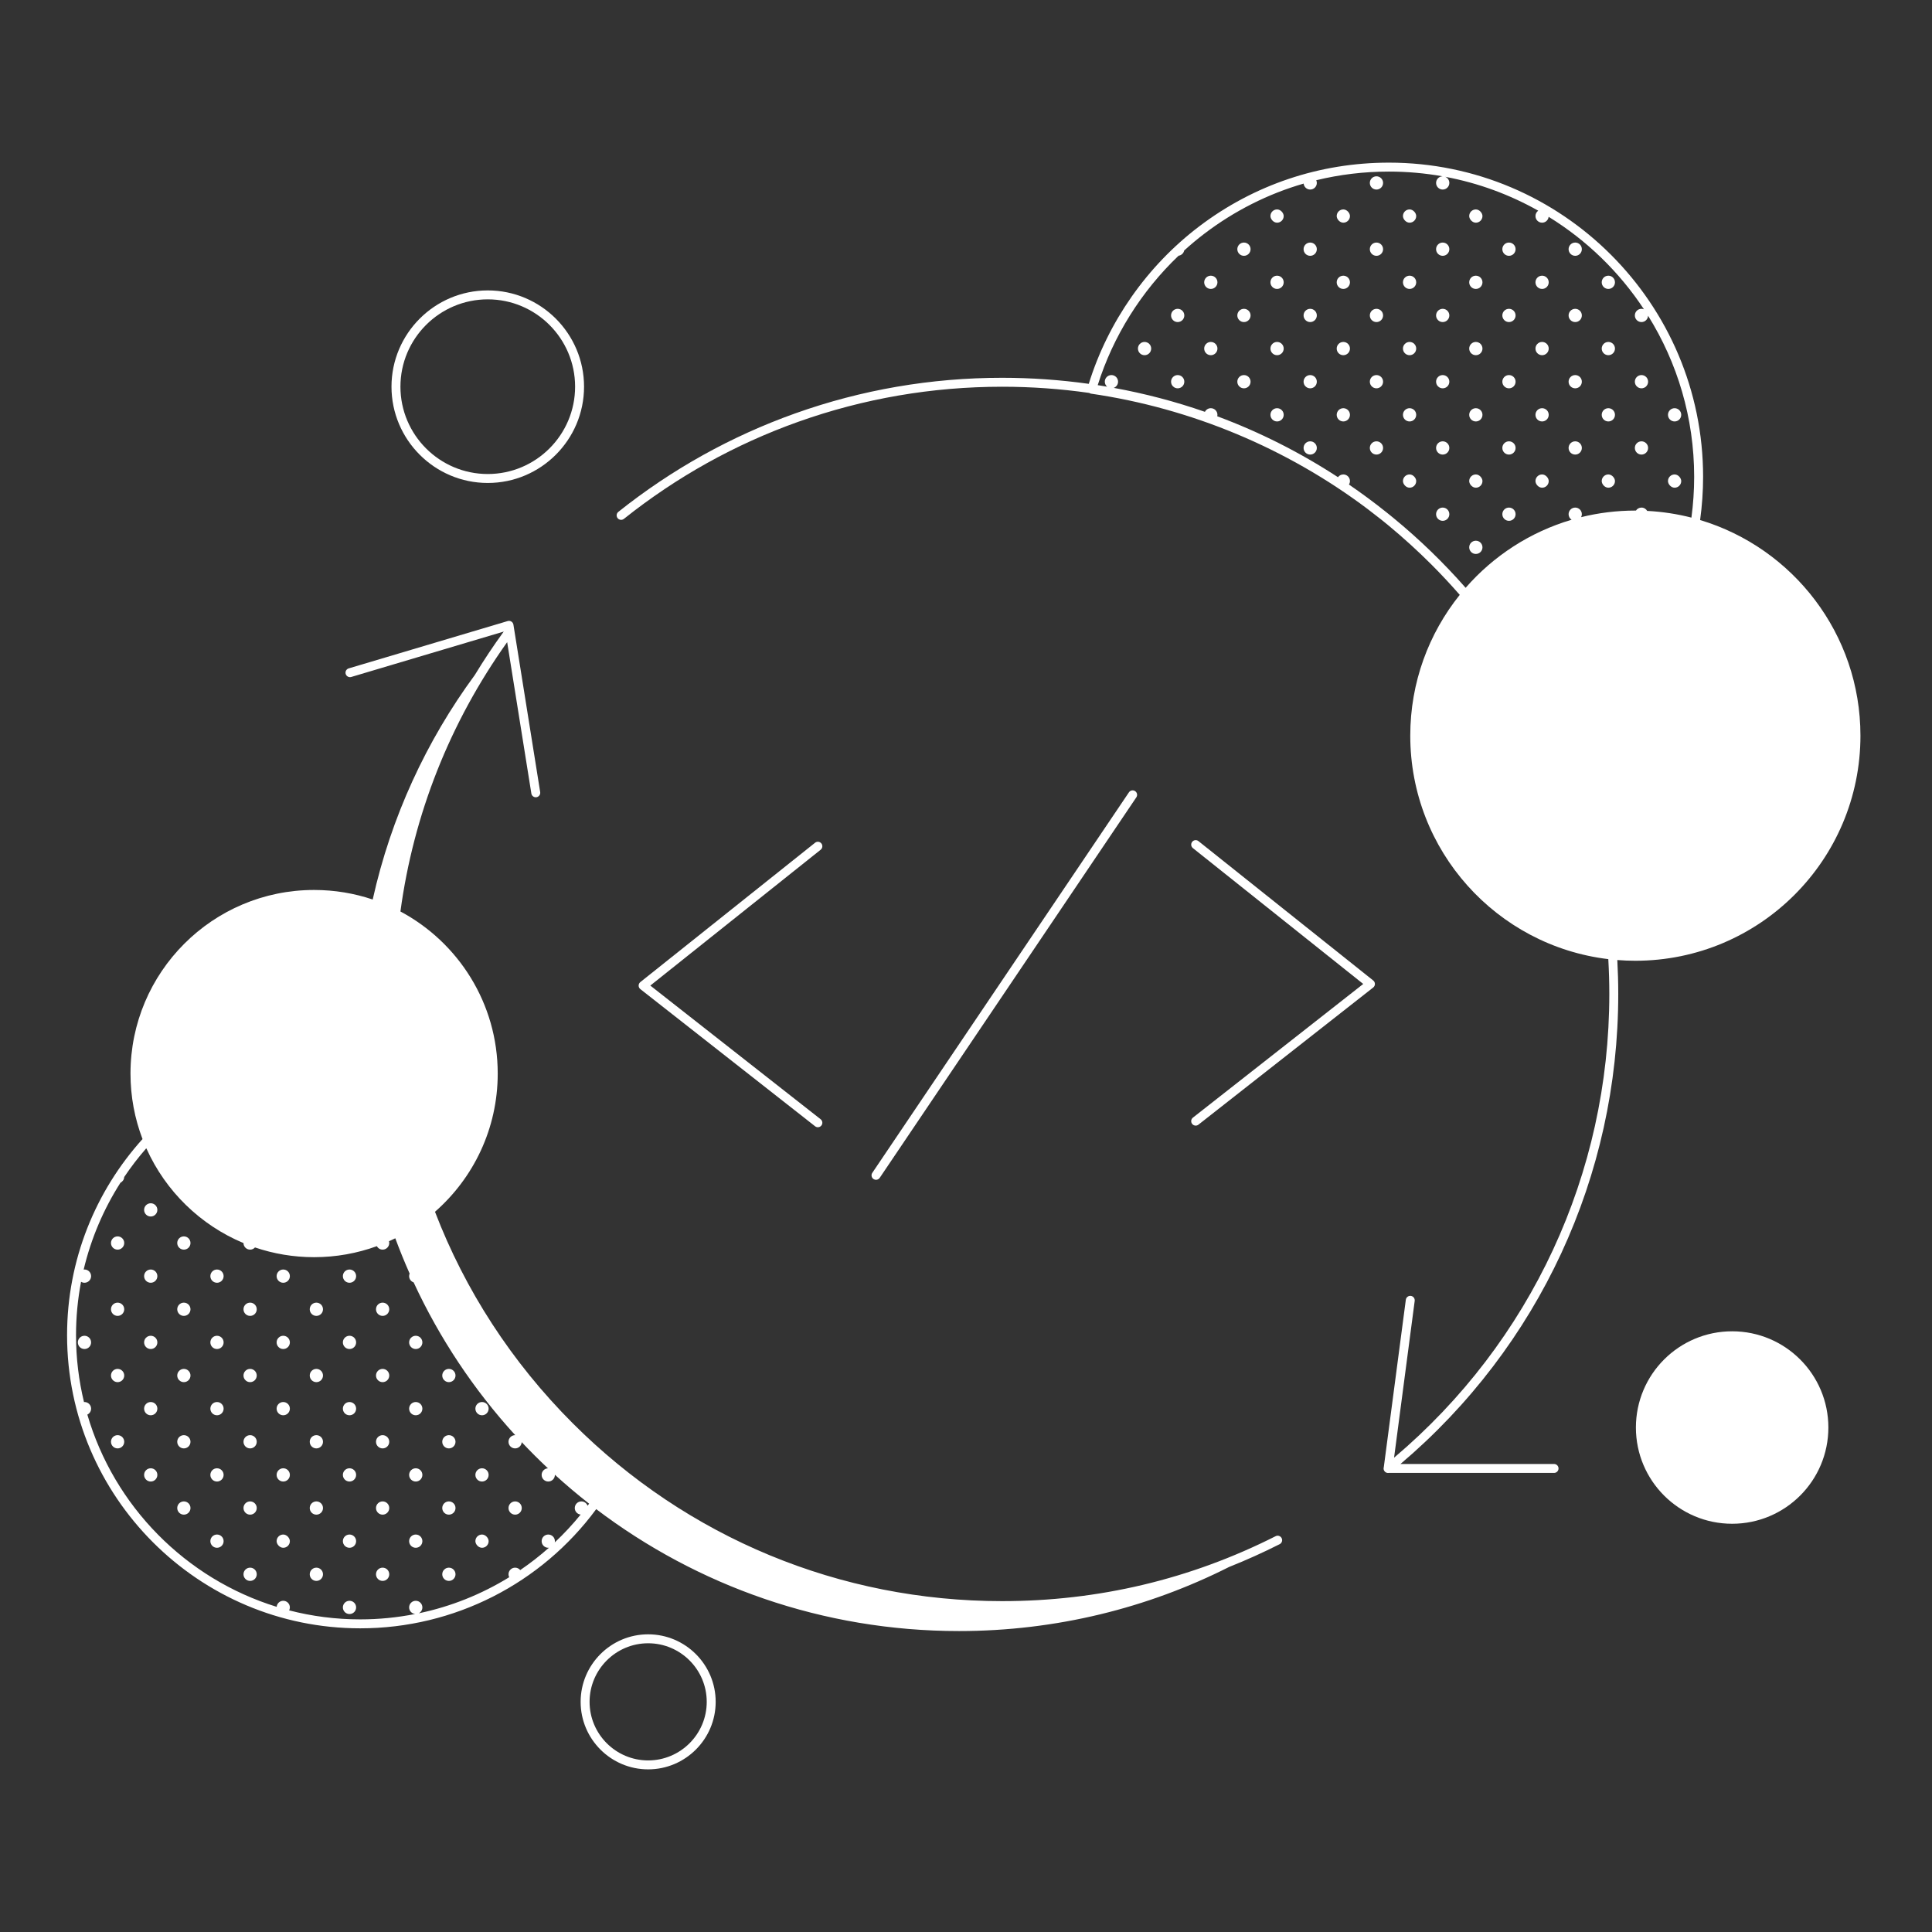 <?xml version="1.0" encoding="UTF-8"?><svg id="uuid-a6c47f0a-818d-47f1-9a09-44372391061f" xmlns="http://www.w3.org/2000/svg" viewBox="0 0 1080 1080"><rect x="0" y="0" width="1080" height="1080" fill="#333333" stroke="none"/><title>Digital transformation mini illustration - White</title>
<desc>digital transformation, collaboration, bubbles, code, technology</desc>
<defs><style>.uuid-12697156-bd8d-436d-9d53-a8e759647d44{fill:#fff;}</style></defs><rect class="uuid-12697156-bd8d-436d-9d53-a8e759647d44" x="932.41" y="265.221" width="7.407" height="7.407" rx="3.704" ry="3.704"/><path class="uuid-12697156-bd8d-436d-9d53-a8e759647d44" d="M899.077,154.11h-0c-2.046,0-3.704,1.658-3.704,3.704s1.658,3.704,3.704,3.704h0c2.046-0,3.704-1.658,3.704-3.704s-1.658-3.704-3.704-3.704Z"/><path class="uuid-12697156-bd8d-436d-9d53-a8e759647d44" d="M899.077,191.148h-0c-2.046,0-3.704,1.658-3.704,3.704s1.658,3.704,3.704,3.704h0c2.046,0,3.704-1.658,3.704-3.704s-1.658-3.704-3.704-3.704Z"/><path class="uuid-12697156-bd8d-436d-9d53-a8e759647d44" d="M917.595,217.073c2.046,0,3.704-1.658,3.704-3.704s-1.658-3.704-3.704-3.704-3.704,1.658-3.704,3.704,1.658,3.704,3.704,3.704Z"/><path class="uuid-12697156-bd8d-436d-9d53-a8e759647d44" d="M899.077,228.185h-0c-2.046,0-3.704,1.658-3.704,3.704s1.658,3.704,3.704,3.704h0c2.046,0,3.704-1.658,3.704-3.704s-1.658-3.704-3.704-3.704Z"/><path class="uuid-12697156-bd8d-436d-9d53-a8e759647d44" d="M917.595,254.11c2.046,0,3.704-1.658,3.704-3.704s-1.658-3.704-3.704-3.704-3.704,1.658-3.704,3.704,1.658,3.704,3.704,3.704Z"/><rect class="uuid-12697156-bd8d-436d-9d53-a8e759647d44" x="895.373" y="265.221" width="7.407" height="7.407" rx="3.704" ry="3.704"/><path class="uuid-12697156-bd8d-436d-9d53-a8e759647d44" d="M936.113,235.592h0c2.046,0,3.704-1.658,3.704-3.704s-1.658-3.704-3.704-3.704h-0c-2.046,0-3.704,1.658-3.704,3.704s1.658,3.704,3.704,3.704Z"/><path class="uuid-12697156-bd8d-436d-9d53-a8e759647d44" d="M880.558,135.592c-2.046,0-3.704,1.658-3.704,3.704s1.658,3.704,3.704,3.704,3.704-1.658,3.704-3.704-1.658-3.704-3.704-3.704Z"/><path class="uuid-12697156-bd8d-436d-9d53-a8e759647d44" d="M862.039,154.11h-0c-2.046,0-3.704,1.658-3.704,3.704s1.658,3.704,3.704,3.704h0c2.045-0,3.704-1.658,3.704-3.704s-1.658-3.704-3.704-3.704Z"/><path class="uuid-12697156-bd8d-436d-9d53-a8e759647d44" d="M880.558,172.629c-2.046,0-3.704,1.658-3.704,3.704s1.658,3.704,3.704,3.704,3.704-1.658,3.704-3.704-1.658-3.704-3.704-3.704Z"/><path class="uuid-12697156-bd8d-436d-9d53-a8e759647d44" d="M862.039,191.148h-0c-2.046,0-3.704,1.658-3.704,3.704s1.658,3.704,3.704,3.704h0c2.045,0,3.704-1.658,3.704-3.704s-1.658-3.704-3.704-3.704Z"/><path class="uuid-12697156-bd8d-436d-9d53-a8e759647d44" d="M880.558,209.666c-2.046,0-3.704,1.658-3.704,3.704s1.658,3.704,3.704,3.704,3.704-1.658,3.704-3.704-1.658-3.704-3.704-3.704Z"/><path class="uuid-12697156-bd8d-436d-9d53-a8e759647d44" d="M862.039,228.185h-0c-2.046,0-3.704,1.658-3.704,3.704s1.658,3.704,3.704,3.704h0c2.045,0,3.704-1.658,3.704-3.704s-1.658-3.704-3.704-3.704Z"/><path class="uuid-12697156-bd8d-436d-9d53-a8e759647d44" d="M880.558,246.703c-2.046,0-3.704,1.658-3.704,3.704s1.658,3.704,3.704,3.704,3.704-1.658,3.704-3.704-1.658-3.704-3.704-3.704Z"/><rect class="uuid-12697156-bd8d-436d-9d53-a8e759647d44" x="858.336" y="265.221" width="7.407" height="7.407" rx="3.704" ry="3.704"/><rect class="uuid-12697156-bd8d-436d-9d53-a8e759647d44" x="821.298" y="117.073" width="7.407" height="7.407" rx="3.704" ry="3.704"/><path class="uuid-12697156-bd8d-436d-9d53-a8e759647d44" d="M843.521,135.592c-2.046,0-3.704,1.658-3.704,3.704s1.658,3.704,3.704,3.704,3.704-1.658,3.704-3.704-1.658-3.704-3.704-3.704Z"/><path class="uuid-12697156-bd8d-436d-9d53-a8e759647d44" d="M825.002,154.11h-0c-2.046,0-3.704,1.658-3.704,3.704s1.658,3.704,3.704,3.704h0c2.045-0,3.704-1.658,3.704-3.704s-1.658-3.704-3.704-3.704Z"/><path class="uuid-12697156-bd8d-436d-9d53-a8e759647d44" d="M843.521,172.629c-2.046,0-3.704,1.658-3.704,3.704s1.658,3.704,3.704,3.704,3.704-1.658,3.704-3.704-1.658-3.704-3.704-3.704Z"/><path class="uuid-12697156-bd8d-436d-9d53-a8e759647d44" d="M825.002,191.148h-0c-2.046,0-3.704,1.658-3.704,3.704s1.658,3.704,3.704,3.704h0c2.045,0,3.704-1.658,3.704-3.704s-1.658-3.704-3.704-3.704Z"/><path class="uuid-12697156-bd8d-436d-9d53-a8e759647d44" d="M843.521,209.666c-2.046,0-3.704,1.658-3.704,3.704s1.658,3.704,3.704,3.704,3.704-1.658,3.704-3.704-1.658-3.704-3.704-3.704Z"/><path class="uuid-12697156-bd8d-436d-9d53-a8e759647d44" d="M825.002,228.185h-0c-2.046,0-3.704,1.658-3.704,3.704s1.658,3.704,3.704,3.704h0c2.045,0,3.704-1.658,3.704-3.704s-1.658-3.704-3.704-3.704Z"/><path class="uuid-12697156-bd8d-436d-9d53-a8e759647d44" d="M843.521,246.703c-2.046,0-3.704,1.658-3.704,3.704s1.658,3.704,3.704,3.704,3.704-1.658,3.704-3.704-1.658-3.704-3.704-3.704Z"/><rect class="uuid-12697156-bd8d-436d-9d53-a8e759647d44" x="821.298" y="265.221" width="7.407" height="7.407" rx="3.704" ry="3.704"/><path class="uuid-12697156-bd8d-436d-9d53-a8e759647d44" d="M843.521,283.74c-2.046,0-3.704,1.658-3.704,3.704s1.658,3.704,3.704,3.704,3.704-1.658,3.704-3.704-1.658-3.704-3.704-3.704Z"/><path class="uuid-12697156-bd8d-436d-9d53-a8e759647d44" d="M825.002,302.259h-0c-2.046,0-3.704,1.658-3.704,3.704s1.658,3.704,3.704,3.704h0c2.045-0,3.704-1.658,3.704-3.704s-1.658-3.704-3.704-3.704Z"/><rect class="uuid-12697156-bd8d-436d-9d53-a8e759647d44" x="784.261" y="117.073" width="7.407" height="7.407" rx="3.704" ry="3.704"/><path class="uuid-12697156-bd8d-436d-9d53-a8e759647d44" d="M806.484,135.592c-2.046,0-3.704,1.658-3.704,3.704s1.658,3.704,3.704,3.704,3.704-1.658,3.704-3.704-1.658-3.704-3.704-3.704Z"/><path class="uuid-12697156-bd8d-436d-9d53-a8e759647d44" d="M787.965,154.11h-0c-2.046,0-3.704,1.658-3.704,3.704s1.658,3.704,3.704,3.704h0c2.045-0,3.704-1.658,3.704-3.704s-1.658-3.704-3.704-3.704Z"/><path class="uuid-12697156-bd8d-436d-9d53-a8e759647d44" d="M806.484,172.629c-2.046,0-3.704,1.658-3.704,3.704s1.658,3.704,3.704,3.704,3.704-1.658,3.704-3.704-1.658-3.704-3.704-3.704Z"/><path class="uuid-12697156-bd8d-436d-9d53-a8e759647d44" d="M787.965,191.148h-0c-2.046,0-3.704,1.658-3.704,3.704s1.658,3.704,3.704,3.704h0c2.045,0,3.704-1.658,3.704-3.704s-1.658-3.704-3.704-3.704Z"/><path class="uuid-12697156-bd8d-436d-9d53-a8e759647d44" d="M806.484,209.666c-2.046,0-3.704,1.658-3.704,3.704s1.658,3.704,3.704,3.704,3.704-1.658,3.704-3.704-1.658-3.704-3.704-3.704Z"/><path class="uuid-12697156-bd8d-436d-9d53-a8e759647d44" d="M787.965,228.185h-0c-2.046,0-3.704,1.658-3.704,3.704s1.658,3.704,3.704,3.704h0c2.045,0,3.704-1.658,3.704-3.704s-1.658-3.704-3.704-3.704Z"/><path class="uuid-12697156-bd8d-436d-9d53-a8e759647d44" d="M806.484,246.703c-2.046,0-3.704,1.658-3.704,3.704s1.658,3.704,3.704,3.704,3.704-1.658,3.704-3.704-1.658-3.704-3.704-3.704Z"/><rect class="uuid-12697156-bd8d-436d-9d53-a8e759647d44" x="784.261" y="265.221" width="7.407" height="7.407" rx="3.704" ry="3.704"/><path class="uuid-12697156-bd8d-436d-9d53-a8e759647d44" d="M806.484,283.74c-2.046,0-3.704,1.658-3.704,3.704s1.658,3.704,3.704,3.704,3.704-1.658,3.704-3.704-1.658-3.704-3.704-3.704Z"/><path class="uuid-12697156-bd8d-436d-9d53-a8e759647d44" d="M769.447,98.555c-2.046,0-3.704,1.658-3.704,3.704s1.658,3.704,3.704,3.704,3.704-1.658,3.704-3.704-1.658-3.704-3.704-3.704Z"/><rect class="uuid-12697156-bd8d-436d-9d53-a8e759647d44" x="747.225" y="117.073" width="7.407" height="7.407" rx="3.704" ry="3.704"/><path class="uuid-12697156-bd8d-436d-9d53-a8e759647d44" d="M769.447,135.592c-2.046,0-3.704,1.658-3.704,3.704s1.658,3.704,3.704,3.704,3.704-1.658,3.704-3.704-1.658-3.704-3.704-3.704Z"/><path class="uuid-12697156-bd8d-436d-9d53-a8e759647d44" d="M750.928,154.11h-0c-2.046,0-3.704,1.658-3.704,3.704s1.658,3.704,3.704,3.704h0c2.046-0,3.704-1.658,3.704-3.704s-1.658-3.704-3.704-3.704Z"/><path class="uuid-12697156-bd8d-436d-9d53-a8e759647d44" d="M769.447,172.629c-2.046,0-3.704,1.658-3.704,3.704s1.658,3.704,3.704,3.704,3.704-1.658,3.704-3.704-1.658-3.704-3.704-3.704Z"/><path class="uuid-12697156-bd8d-436d-9d53-a8e759647d44" d="M750.928,191.148h-0c-2.046,0-3.704,1.658-3.704,3.704s1.658,3.704,3.704,3.704h0c2.046,0,3.704-1.658,3.704-3.704s-1.658-3.704-3.704-3.704Z"/><path class="uuid-12697156-bd8d-436d-9d53-a8e759647d44" d="M769.447,209.666c-2.046,0-3.704,1.658-3.704,3.704s1.658,3.704,3.704,3.704,3.704-1.658,3.704-3.704-1.658-3.704-3.704-3.704Z"/><path class="uuid-12697156-bd8d-436d-9d53-a8e759647d44" d="M750.928,228.185h-0c-2.046,0-3.704,1.658-3.704,3.704s1.658,3.704,3.704,3.704h0c2.046,0,3.704-1.658,3.704-3.704s-1.658-3.704-3.704-3.704Z"/><path class="uuid-12697156-bd8d-436d-9d53-a8e759647d44" d="M769.447,246.703c-2.046,0-3.704,1.658-3.704,3.704s1.658,3.704,3.704,3.704,3.704-1.658,3.704-3.704-1.658-3.704-3.704-3.704Z"/><rect class="uuid-12697156-bd8d-436d-9d53-a8e759647d44" x="710.187" y="117.073" width="7.407" height="7.407" rx="3.704" ry="3.704"/><path class="uuid-12697156-bd8d-436d-9d53-a8e759647d44" d="M732.41,135.592c-2.046,0-3.704,1.658-3.704,3.704s1.658,3.704,3.704,3.704,3.704-1.658,3.704-3.704-1.658-3.704-3.704-3.704Z"/><path class="uuid-12697156-bd8d-436d-9d53-a8e759647d44" d="M713.891,154.11h-0c-2.046,0-3.704,1.658-3.704,3.704s1.658,3.704,3.704,3.704h0c2.046-0,3.704-1.658,3.704-3.704s-1.658-3.704-3.704-3.704Z"/><path class="uuid-12697156-bd8d-436d-9d53-a8e759647d44" d="M732.41,172.629c-2.046,0-3.704,1.658-3.704,3.704s1.658,3.704,3.704,3.704,3.704-1.658,3.704-3.704-1.658-3.704-3.704-3.704Z"/><path class="uuid-12697156-bd8d-436d-9d53-a8e759647d44" d="M713.891,191.148h-0c-2.046,0-3.704,1.658-3.704,3.704s1.658,3.704,3.704,3.704h0c2.046,0,3.704-1.658,3.704-3.704s-1.658-3.704-3.704-3.704Z"/><path class="uuid-12697156-bd8d-436d-9d53-a8e759647d44" d="M732.41,209.666c-2.046,0-3.704,1.658-3.704,3.704s1.658,3.704,3.704,3.704,3.704-1.658,3.704-3.704-1.658-3.704-3.704-3.704Z"/><path class="uuid-12697156-bd8d-436d-9d53-a8e759647d44" d="M713.891,228.185h-0c-2.046,0-3.704,1.658-3.704,3.704s1.658,3.704,3.704,3.704h0c2.046,0,3.704-1.658,3.704-3.704s-1.658-3.704-3.704-3.704Z"/><path class="uuid-12697156-bd8d-436d-9d53-a8e759647d44" d="M732.41,246.703c-2.046,0-3.704,1.658-3.704,3.704s1.658,3.704,3.704,3.704,3.704-1.658,3.704-3.704-1.658-3.704-3.704-3.704Z"/><path class="uuid-12697156-bd8d-436d-9d53-a8e759647d44" d="M695.373,135.592c-2.046,0-3.704,1.658-3.704,3.704s1.658,3.704,3.704,3.704,3.704-1.658,3.704-3.704-1.658-3.704-3.704-3.704Z"/><path class="uuid-12697156-bd8d-436d-9d53-a8e759647d44" d="M676.854,154.11h-0c-2.046,0-3.704,1.658-3.704,3.704s1.658,3.704,3.704,3.704h0c2.046-0,3.704-1.658,3.704-3.704s-1.658-3.704-3.704-3.704Z"/><path class="uuid-12697156-bd8d-436d-9d53-a8e759647d44" d="M695.373,172.629c-2.046,0-3.704,1.658-3.704,3.704s1.658,3.704,3.704,3.704,3.704-1.658,3.704-3.704-1.658-3.704-3.704-3.704Z"/><path class="uuid-12697156-bd8d-436d-9d53-a8e759647d44" d="M676.854,191.148h-0c-2.046,0-3.704,1.658-3.704,3.704s1.658,3.704,3.704,3.704h0c2.046,0,3.704-1.658,3.704-3.704s-1.658-3.704-3.704-3.704Z"/><path class="uuid-12697156-bd8d-436d-9d53-a8e759647d44" d="M695.373,209.666c-2.046,0-3.704,1.658-3.704,3.704s1.658,3.704,3.704,3.704,3.704-1.658,3.704-3.704-1.658-3.704-3.704-3.704Z"/><path class="uuid-12697156-bd8d-436d-9d53-a8e759647d44" d="M658.336,172.629c-2.046,0-3.704,1.658-3.704,3.704s1.658,3.704,3.704,3.704,3.704-1.658,3.704-3.704-1.658-3.704-3.704-3.704Z"/><path class="uuid-12697156-bd8d-436d-9d53-a8e759647d44" d="M639.817,191.148h-0c-2.046,0-3.704,1.658-3.704,3.704s1.658,3.704,3.704,3.704h0c2.045,0,3.704-1.658,3.704-3.704s-1.658-3.704-3.704-3.704Z"/><path class="uuid-12697156-bd8d-436d-9d53-a8e759647d44" d="M658.336,209.666c-2.046,0-3.704,1.658-3.704,3.704s1.658,3.704,3.704,3.704,3.704-1.658,3.704-3.704-1.658-3.704-3.704-3.704Z"/><path class="uuid-12697156-bd8d-436d-9d53-a8e759647d44" d="M269.447,783.74h-0c-2.046,0-3.704,1.658-3.704,3.704s1.658,3.704,3.704,3.704h0c2.046-0,3.704-1.658,3.704-3.704s-1.658-3.703-3.704-3.704Z"/><path class="uuid-12697156-bd8d-436d-9d53-a8e759647d44" d="M269.447,820.777h-0c-2.046,0-3.704,1.658-3.704,3.704s1.658,3.704,3.704,3.704h0c2.046-0,3.704-1.658,3.704-3.704s-1.658-3.704-3.704-3.704Z"/><path class="uuid-12697156-bd8d-436d-9d53-a8e759647d44" d="M287.965,839.295c-2.046,0-3.704,1.658-3.704,3.704s1.658,3.704,3.704,3.704,3.704-1.658,3.704-3.704-1.658-3.704-3.704-3.704Z"/><rect class="uuid-12697156-bd8d-436d-9d53-a8e759647d44" x="265.743" y="857.814" width="7.407" height="7.407" rx="3.704" ry="3.704"/><path class="uuid-12697156-bd8d-436d-9d53-a8e759647d44" d="M232.41,746.703h-0c-2.046,0-3.704,1.658-3.704,3.704s1.658,3.704,3.704,3.704h0c2.045,0,3.704-1.658,3.704-3.704s-1.658-3.704-3.704-3.704Z"/><path class="uuid-12697156-bd8d-436d-9d53-a8e759647d44" d="M250.928,765.221c-2.046,0-3.704,1.658-3.704,3.704s1.658,3.704,3.704,3.704,3.704-1.658,3.704-3.704-1.658-3.704-3.704-3.704Z"/><path class="uuid-12697156-bd8d-436d-9d53-a8e759647d44" d="M232.41,783.74h-0c-2.046,0-3.704,1.658-3.704,3.704s1.658,3.704,3.704,3.704h0c2.045-0,3.704-1.658,3.704-3.704s-1.658-3.703-3.704-3.704Z"/><path class="uuid-12697156-bd8d-436d-9d53-a8e759647d44" d="M250.928,802.259c-2.046,0-3.704,1.658-3.704,3.704s1.658,3.704,3.704,3.704,3.704-1.658,3.704-3.704-1.658-3.704-3.704-3.704Z"/><path class="uuid-12697156-bd8d-436d-9d53-a8e759647d44" d="M232.41,820.777h-0c-2.046,0-3.704,1.658-3.704,3.704s1.658,3.704,3.704,3.704h0c2.045-0,3.704-1.658,3.704-3.704s-1.658-3.704-3.704-3.704Z"/><path class="uuid-12697156-bd8d-436d-9d53-a8e759647d44" d="M250.928,839.295c-2.046,0-3.704,1.658-3.704,3.704s1.658,3.704,3.704,3.704,3.704-1.658,3.704-3.704-1.658-3.704-3.704-3.704Z"/><path class="uuid-12697156-bd8d-436d-9d53-a8e759647d44" d="M232.409,857.814h0c2.044,0,3.704,1.66,3.704,3.704h0c0,2.044-1.66,3.704-3.704,3.704h-0c-2.044,0-3.704-1.659-3.704-3.704v-.001c0-2.044,1.659-3.704,3.704-3.704Z"/><path class="uuid-12697156-bd8d-436d-9d53-a8e759647d44" d="M250.928,876.333c-2.046,0-3.704,1.658-3.704,3.704s1.658,3.704,3.704,3.704,3.704-1.658,3.704-3.704-1.658-3.704-3.704-3.704Z"/><path class="uuid-12697156-bd8d-436d-9d53-a8e759647d44" d="M195.373,709.666h-0c-2.045,0-3.704,1.658-3.704,3.704s1.658,3.704,3.704,3.704h0c2.045,0,3.704-1.658,3.704-3.704s-1.658-3.704-3.704-3.704Z"/><path class="uuid-12697156-bd8d-436d-9d53-a8e759647d44" d="M213.891,728.185c-2.045,0-3.704,1.658-3.704,3.704s1.658,3.704,3.704,3.704,3.704-1.658,3.704-3.704-1.658-3.704-3.704-3.704Z"/><path class="uuid-12697156-bd8d-436d-9d53-a8e759647d44" d="M195.373,746.703h-0c-2.045,0-3.704,1.658-3.704,3.704s1.658,3.704,3.704,3.704h0c2.045,0,3.704-1.658,3.704-3.704s-1.658-3.704-3.704-3.704Z"/><path class="uuid-12697156-bd8d-436d-9d53-a8e759647d44" d="M213.891,765.221c-2.045,0-3.704,1.658-3.704,3.704s1.658,3.704,3.704,3.704,3.704-1.658,3.704-3.704-1.658-3.704-3.704-3.704Z"/><path class="uuid-12697156-bd8d-436d-9d53-a8e759647d44" d="M195.373,783.74h-0c-2.045,0-3.704,1.658-3.704,3.704s1.658,3.704,3.704,3.704h0c2.045-0,3.704-1.658,3.704-3.704s-1.658-3.703-3.704-3.704Z"/><path class="uuid-12697156-bd8d-436d-9d53-a8e759647d44" d="M213.891,802.259c-2.045,0-3.704,1.658-3.704,3.704s1.658,3.704,3.704,3.704,3.704-1.658,3.704-3.704-1.658-3.704-3.704-3.704Z"/><path class="uuid-12697156-bd8d-436d-9d53-a8e759647d44" d="M195.373,820.777h-0c-2.045,0-3.704,1.658-3.704,3.704s1.658,3.704,3.704,3.704h0c2.045-0,3.704-1.658,3.704-3.704s-1.658-3.704-3.704-3.704Z"/><path class="uuid-12697156-bd8d-436d-9d53-a8e759647d44" d="M213.891,839.295c-2.045,0-3.704,1.658-3.704,3.704s1.658,3.704,3.704,3.704,3.704-1.658,3.704-3.704-1.658-3.704-3.704-3.704Z"/><path class="uuid-12697156-bd8d-436d-9d53-a8e759647d44" d="M195.373,857.814h0c2.044,0,3.704,1.659,3.704,3.704v0c0,2.044-1.659,3.704-3.704,3.704h-0c-2.044,0-3.704-1.659-3.704-3.704v-0c0-2.044,1.659-3.704,3.704-3.704Z"/><path class="uuid-12697156-bd8d-436d-9d53-a8e759647d44" d="M213.891,876.333c-2.045,0-3.704,1.658-3.704,3.704s1.658,3.704,3.704,3.704,3.704-1.658,3.704-3.704-1.658-3.704-3.704-3.704Z"/><path class="uuid-12697156-bd8d-436d-9d53-a8e759647d44" d="M195.373,894.851h-0c-2.045,0-3.704,1.658-3.704,3.704s1.658,3.704,3.704,3.704h0c2.045-0,3.704-1.658,3.704-3.704s-1.658-3.704-3.704-3.704Z"/><path class="uuid-12697156-bd8d-436d-9d53-a8e759647d44" d="M158.336,709.666h-0c-2.046,0-3.704,1.658-3.704,3.704s1.658,3.704,3.704,3.704h0c2.046,0,3.704-1.658,3.704-3.704s-1.658-3.704-3.704-3.704Z"/><path class="uuid-12697156-bd8d-436d-9d53-a8e759647d44" d="M176.854,728.185c-2.045,0-3.704,1.658-3.704,3.704s1.658,3.704,3.704,3.704,3.704-1.658,3.704-3.704-1.658-3.704-3.704-3.704Z"/><path class="uuid-12697156-bd8d-436d-9d53-a8e759647d44" d="M158.336,746.703h-0c-2.046,0-3.704,1.658-3.704,3.704s1.658,3.704,3.704,3.704h0c2.046,0,3.704-1.658,3.704-3.704s-1.658-3.704-3.704-3.704Z"/><path class="uuid-12697156-bd8d-436d-9d53-a8e759647d44" d="M176.854,765.221c-2.045,0-3.704,1.658-3.704,3.704s1.658,3.704,3.704,3.704,3.704-1.658,3.704-3.704-1.658-3.704-3.704-3.704Z"/><path class="uuid-12697156-bd8d-436d-9d53-a8e759647d44" d="M158.336,783.74h-0c-2.046,0-3.704,1.658-3.704,3.704s1.658,3.704,3.704,3.704h0c2.046-0,3.704-1.658,3.704-3.704s-1.658-3.703-3.704-3.704Z"/><path class="uuid-12697156-bd8d-436d-9d53-a8e759647d44" d="M176.854,802.259c-2.045,0-3.704,1.658-3.704,3.704s1.658,3.704,3.704,3.704,3.704-1.658,3.704-3.704-1.658-3.704-3.704-3.704Z"/><path class="uuid-12697156-bd8d-436d-9d53-a8e759647d44" d="M158.336,820.777h-0c-2.046,0-3.704,1.658-3.704,3.704s1.658,3.704,3.704,3.704h0c2.046-0,3.704-1.658,3.704-3.704s-1.658-3.704-3.704-3.704Z"/><path class="uuid-12697156-bd8d-436d-9d53-a8e759647d44" d="M176.854,839.295c-2.045,0-3.704,1.658-3.704,3.704s1.658,3.704,3.704,3.704,3.704-1.658,3.704-3.704-1.658-3.704-3.704-3.704Z"/><rect class="uuid-12697156-bd8d-436d-9d53-a8e759647d44" x="154.632" y="857.814" width="7.407" height="7.407" rx="3.704" ry="3.704"/><path class="uuid-12697156-bd8d-436d-9d53-a8e759647d44" d="M176.854,876.333c-2.045,0-3.704,1.658-3.704,3.704s1.658,3.704,3.704,3.704,3.704-1.658,3.704-3.704-1.658-3.704-3.704-3.704Z"/><path class="uuid-12697156-bd8d-436d-9d53-a8e759647d44" d="M121.299,709.666h-0c-2.046,0-3.704,1.658-3.704,3.704s1.658,3.704,3.704,3.704h0c2.046,0,3.704-1.658,3.704-3.704s-1.658-3.704-3.704-3.704Z"/><path class="uuid-12697156-bd8d-436d-9d53-a8e759647d44" d="M139.817,728.185c-2.046,0-3.704,1.658-3.704,3.704s1.658,3.704,3.704,3.704,3.704-1.658,3.704-3.704-1.658-3.704-3.704-3.704Z"/><path class="uuid-12697156-bd8d-436d-9d53-a8e759647d44" d="M121.299,746.703h-0c-2.046,0-3.704,1.658-3.704,3.704s1.658,3.704,3.704,3.704h0c2.046,0,3.704-1.658,3.704-3.704s-1.658-3.704-3.704-3.704Z"/><path class="uuid-12697156-bd8d-436d-9d53-a8e759647d44" d="M139.817,765.221c-2.046,0-3.704,1.658-3.704,3.704s1.658,3.704,3.704,3.704,3.704-1.658,3.704-3.704-1.658-3.704-3.704-3.704Z"/><path class="uuid-12697156-bd8d-436d-9d53-a8e759647d44" d="M121.299,783.74h-0c-2.046,0-3.704,1.658-3.704,3.704s1.658,3.704,3.704,3.704h0c2.046-0,3.704-1.658,3.704-3.704s-1.658-3.703-3.704-3.704Z"/><path class="uuid-12697156-bd8d-436d-9d53-a8e759647d44" d="M139.817,802.259c-2.046,0-3.704,1.658-3.704,3.704s1.658,3.704,3.704,3.704,3.704-1.658,3.704-3.704-1.658-3.704-3.704-3.704Z"/><path class="uuid-12697156-bd8d-436d-9d53-a8e759647d44" d="M121.299,820.777h-0c-2.046,0-3.704,1.658-3.704,3.704s1.658,3.704,3.704,3.704h0c2.046-0,3.704-1.658,3.704-3.704s-1.658-3.704-3.704-3.704Z"/><path class="uuid-12697156-bd8d-436d-9d53-a8e759647d44" d="M139.817,839.295c-2.046,0-3.704,1.658-3.704,3.704s1.658,3.704,3.704,3.704,3.704-1.658,3.704-3.704-1.658-3.704-3.704-3.704Z"/><path class="uuid-12697156-bd8d-436d-9d53-a8e759647d44" d="M121.298,857.814h0c2.044,0,3.704,1.66,3.704,3.704h0c0,2.044-1.66,3.704-3.704,3.704h-0c-2.044,0-3.704-1.659-3.704-3.704v-.001c0-2.044,1.659-3.704,3.704-3.704Z"/><path class="uuid-12697156-bd8d-436d-9d53-a8e759647d44" d="M139.817,876.333c-2.046,0-3.704,1.658-3.704,3.704s1.658,3.704,3.704,3.704,3.704-1.658,3.704-3.704-1.658-3.704-3.704-3.704Z"/><path class="uuid-12697156-bd8d-436d-9d53-a8e759647d44" d="M84.262,672.629h-0c-2.045,0-3.704,1.658-3.704,3.704s1.658,3.704,3.704,3.704h0c2.045,0,3.704-1.658,3.704-3.704s-1.658-3.704-3.704-3.704Z"/><path class="uuid-12697156-bd8d-436d-9d53-a8e759647d44" d="M102.78,691.148c-2.046,0-3.704,1.658-3.704,3.704s1.658,3.704,3.704,3.704,3.704-1.658,3.704-3.704-1.658-3.704-3.704-3.704Z"/><path class="uuid-12697156-bd8d-436d-9d53-a8e759647d44" d="M84.262,709.666h-0c-2.045,0-3.704,1.658-3.704,3.704s1.658,3.704,3.704,3.704h0c2.045,0,3.704-1.658,3.704-3.704s-1.658-3.704-3.704-3.704Z"/><path class="uuid-12697156-bd8d-436d-9d53-a8e759647d44" d="M102.78,728.185c-2.046,0-3.704,1.658-3.704,3.704s1.658,3.704,3.704,3.704,3.704-1.658,3.704-3.704-1.658-3.704-3.704-3.704Z"/><path class="uuid-12697156-bd8d-436d-9d53-a8e759647d44" d="M84.262,746.703h-0c-2.045,0-3.704,1.658-3.704,3.704s1.658,3.704,3.704,3.704h0c2.045,0,3.704-1.658,3.704-3.704s-1.658-3.704-3.704-3.704Z"/><path class="uuid-12697156-bd8d-436d-9d53-a8e759647d44" d="M102.78,765.221c-2.046,0-3.704,1.658-3.704,3.704s1.658,3.704,3.704,3.704,3.704-1.658,3.704-3.704-1.658-3.704-3.704-3.704Z"/><path class="uuid-12697156-bd8d-436d-9d53-a8e759647d44" d="M84.262,783.74h-0c-2.045,0-3.704,1.658-3.704,3.704s1.658,3.704,3.704,3.704h0c2.045-0,3.704-1.658,3.704-3.704s-1.658-3.703-3.704-3.704Z"/><path class="uuid-12697156-bd8d-436d-9d53-a8e759647d44" d="M102.78,802.259c-2.046,0-3.704,1.658-3.704,3.704s1.658,3.704,3.704,3.704,3.704-1.658,3.704-3.704-1.658-3.704-3.704-3.704Z"/><path class="uuid-12697156-bd8d-436d-9d53-a8e759647d44" d="M84.262,820.777h-0c-2.045,0-3.704,1.658-3.704,3.704s1.658,3.704,3.704,3.704h0c2.045-0,3.704-1.658,3.704-3.704s-1.658-3.704-3.704-3.704Z"/><path class="uuid-12697156-bd8d-436d-9d53-a8e759647d44" d="M102.78,839.295c-2.046,0-3.704,1.658-3.704,3.704s1.658,3.704,3.704,3.704,3.704-1.658,3.704-3.704-1.658-3.704-3.704-3.704Z"/><path class="uuid-12697156-bd8d-436d-9d53-a8e759647d44" d="M65.743,691.148c-2.045,0-3.704,1.658-3.704,3.704s1.658,3.704,3.704,3.704,3.704-1.658,3.704-3.704-1.658-3.704-3.704-3.704Z"/><path class="uuid-12697156-bd8d-436d-9d53-a8e759647d44" d="M65.743,728.185c-2.045,0-3.704,1.658-3.704,3.704s1.658,3.704,3.704,3.704,3.704-1.658,3.704-3.704-1.658-3.704-3.704-3.704Z"/><path class="uuid-12697156-bd8d-436d-9d53-a8e759647d44" d="M47.225,746.703h-0c-2.046,0-3.704,1.658-3.704,3.704s1.658,3.704,3.704,3.704h0c2.045,0,3.704-1.658,3.704-3.704s-1.658-3.704-3.704-3.704Z"/><path class="uuid-12697156-bd8d-436d-9d53-a8e759647d44" d="M65.743,765.221c-2.045,0-3.704,1.658-3.704,3.704s1.658,3.704,3.704,3.704,3.704-1.658,3.704-3.704-1.658-3.704-3.704-3.704Z"/><path class="uuid-12697156-bd8d-436d-9d53-a8e759647d44" d="M65.743,802.259c-2.045,0-3.704,1.658-3.704,3.704s1.658,3.704,3.704,3.704,3.704-1.658,3.704-3.704-1.658-3.704-3.704-3.704Z"/><path class="uuid-12697156-bd8d-436d-9d53-a8e759647d44" d="M713.097,858.734c-47.669,24.096-99.116,36.312-152.912,36.312-90.665,0-175.903-35.307-240.013-99.417-34.195-34.195-60.19-74.403-77.01-118.238,21.493-18.814,35.07-46.448,35.07-77.257,0-39.243-22.026-73.336-54.387-90.606,7.321-54.203,27.581-105.516,59.663-150.559l13.524,84.6c.196,1.23,1.259,2.106,2.466,2.106,.131,0,.264-.01,.398-.031,1.363-.218,2.292-1.5,2.074-2.863l-14.964-93.606c-.113-.711-.528-1.338-1.138-1.722-.608-.382-1.355-.483-2.044-.28l-88.892,26.463c-1.324,.395-2.077,1.786-1.684,3.109,.395,1.323,1.79,2.075,3.109,1.684l85.285-25.39c-.083,.085-.168,.169-.24,.269-5.685,7.821-11.005,15.837-15.975,24.021-27.084,36.826-46.819,79.381-57.079,125.507-10.288-3.462-21.304-5.34-32.758-5.34-56.687,0-102.641,45.954-102.641,102.641,0,12.895,2.384,25.23,6.725,36.599-26.201,29.06-42.175,67.511-42.175,109.627,0,90.364,73.517,163.881,163.881,163.881,52.557,0,101.264-25.05,131.913-66.628,56.342,42.762,126.59,68.153,202.777,68.153,54.328,0,105.629-12.924,151.029-35.837,9.551-3.801,18.973-8.043,28.253-12.734,1.232-.623,1.727-2.127,1.103-3.359-.623-1.231-2.128-1.726-3.359-1.103Zm-384.636-17.028c-.526-1.405-1.87-2.41-3.458-2.41-2.045,0-3.704,1.658-3.704,3.704,0,1.903,1.441,3.453,3.288,3.662-4.494,5.522-9.328,10.712-14.467,15.539,.041-.222,.069-.448,.069-.682v-0c0-2.045-1.658-3.703-3.704-3.704h-0c-2.045,0-3.704,1.658-3.704,3.704v0c0,2.045,1.658,3.704,3.704,3.704h0c.127,0,.246-.025,.37-.037-5.086,4.517-10.449,8.687-16.049,12.501-.679-.82-1.692-1.353-2.84-1.353-2.046,0-3.704,1.658-3.704,3.704,0,.592,.141,1.149,.388,1.645-15.476,9.527-32.572,16.397-50.596,20.176,1.216-.607,2.059-1.851,2.059-3.303,0-2.045-1.658-3.704-3.704-3.704h-0c-2.046,0-3.704,1.658-3.704,3.704,0,1.953,1.516,3.535,3.432,3.676-10.018,1.972-20.306,3.01-30.757,3.01-13.719,0-27.037-1.749-39.744-5.033,.252-.498,.402-1.056,.402-1.653,0-2.045-1.658-3.704-3.704-3.704h-0c-1.934,0-3.503,1.488-3.671,3.378-50.869-15.68-90.914-56.268-105.84-107.459,1.241-.598,2.103-1.857,2.103-3.327,0-2.045-1.658-3.703-3.704-3.704h-0c-.091,0-.176,.02-.265,.027-2.907-12.001-4.459-24.525-4.459-37.406,0-10.195,.971-20.166,2.815-29.832,.559,.339,1.208,.545,1.909,.545h0c2.045,0,3.704-1.658,3.704-3.704s-1.658-3.704-3.704-3.704h-0c-.155,0-.303,.027-.454,.046,4.144-17.48,11.184-33.85,20.583-48.577,1.19-.579,2.019-1.768,2.077-3.167,3.759-5.593,7.861-10.937,12.28-15.997,.066,.064,.143,.115,.213,.173,10.67,23.753,30.108,42.704,54.193,52.75,.024,2.025,1.669,3.66,3.7,3.66,1.087,0,2.055-.477,2.733-1.223,10.369,3.524,21.48,5.444,33.041,5.444,12.317,0,24.124-2.176,35.065-6.155,.629,1.147,1.834,1.935,3.235,1.935,2.046,0,3.704-1.658,3.704-3.704,0-.344-.062-.67-.15-.987,1.19-.532,2.372-1.078,3.537-1.654,2.464,6.679,5.144,13.252,8.013,19.724-.186,.441-.289,.926-.289,1.435,0,1.63,1.06,2.998,2.522,3.493,14.528,31.392,33.757,60.161,56.791,85.401-.018-0-.035-.005-.054-.005-2.046,0-3.704,1.658-3.704,3.704s1.658,3.704,3.704,3.704c1.971,0,3.567-1.544,3.682-3.486,4.73,5.021,9.614,9.895,14.642,14.617-1.953,.103-3.509,1.705-3.509,3.684,0,2.046,1.658,3.704,3.704,3.704h0c2.045-0,3.704-1.658,3.704-3.704,0-.031-.008-.06-.009-.091,6.178,5.622,12.559,11.025,19.145,16.179-.282,.384-.577,.756-.862,1.136Z"/><path class="uuid-12697156-bd8d-436d-9d53-a8e759647d44" d="M272.667,269.98c29.677,0,53.82-24.144,53.82-53.82s-24.144-53.82-53.82-53.82-53.82,24.144-53.82,53.82,24.144,53.82,53.82,53.82Zm0-102.641c26.92,0,48.82,21.9,48.82,48.82s-21.9,48.82-48.82,48.82-48.82-21.9-48.82-48.82,21.9-48.82,48.82-48.82Z"/><path class="uuid-12697156-bd8d-436d-9d53-a8e759647d44" d="M362.323,913.595c-20.812,0-37.744,16.932-37.744,37.744s16.932,37.744,37.744,37.744,37.744-16.932,37.744-37.744-16.932-37.744-37.744-37.744Zm0,70.488c-18.056,0-32.744-14.688-32.744-32.744s14.688-32.744,32.744-32.744,32.744,14.688,32.744,32.744-14.688,32.744-32.744,32.744Z"/><circle class="uuid-12697156-bd8d-436d-9d53-a8e759647d44" cx="968.275" cy="797.996" r="53.794"/><path class="uuid-12697156-bd8d-436d-9d53-a8e759647d44" d="M1040,411.238c0-56.907-37.781-104.982-89.626-120.532,1.093-7.939,1.671-16.004,1.671-24.16,0-96.843-78.787-175.63-175.629-175.63-38.694,0-75.391,12.339-106.122,35.683-29.09,22.097-50.914,53.264-61.666,87.969-15.916-2.227-32.09-3.381-48.443-3.381-39.68,0-78.578,6.689-115.613,19.884-35.795,12.752-69.076,31.279-98.919,55.069-1.079,.861-1.257,2.434-.397,3.514,.86,1.078,2.431,1.257,3.514,.397,29.409-23.444,62.207-41.703,97.48-54.27,36.495-13.001,74.829-19.594,113.936-19.594,16.452,0,32.722,1.178,48.723,3.464,.312,.214,.667,.362,1.05,.417,55.881,8.138,109.337,30.443,154.588,64.507,2.397,1.804,4.764,3.647,7.111,5.513,.697,.558,1.397,1.111,2.09,1.675,.731,.591,1.46,1.185,2.185,1.781,8.38,6.923,16.481,14.275,24.266,22.06,5.487,5.487,10.747,11.14,15.808,16.927-17.303,21.553-27.662,48.919-27.662,78.708,0,64.374,48.343,117.449,110.704,124.92,.362,6.456,.566,12.94,.566,19.458,0,100.4-43.774,194.512-120.323,259.241l11.531-87.642c.181-1.369-.783-2.625-2.152-2.805-1.369-.181-2.625,.784-2.805,2.152l-12.313,93.578c-.249,.777-.116,1.661,.439,2.341,.494,.607,1.214,.922,1.94,.922,.121,0,.242-.013,.363-.03h92.43c1.381,0,2.5-1.119,2.5-2.5s-1.119-2.5-2.5-2.5h-85.852c77.457-65.673,121.741-161.034,121.741-262.758,0-6.347-.188-12.664-.526-18.953,3.327,.264,6.689,.402,10.084,.402,69.493,0,125.828-56.335,125.828-125.828Zm-156.143-122.144c.25-.499,.404-1.054,.404-1.65,0-2.045-1.658-3.704-3.704-3.704s-3.704,1.658-3.704,3.704c0,1.298,.67,2.436,1.681,3.097-23.254,6.857-43.71,20.241-59.234,38.044-12.323-14.018-25.78-27.057-40.234-38.937-.753-.622-1.512-1.232-2.269-1.847-.693-.56-1.387-1.116-2.084-1.67-6.713-5.365-13.604-10.45-20.647-15.268,.352-.564,.565-1.222,.565-1.938v-0c0-2.045-1.658-3.703-3.704-3.704h-0c-1.233,0-2.318,.609-2.991,1.536-21.24-13.867-43.853-25.262-67.477-34.049,.06-.264,.098-.537,.098-.82,0-2.045-1.658-3.704-3.704-3.704h-0c-1.442,0-2.679,.833-3.29,2.037-16.554-5.754-33.582-10.232-50.962-13.396,1.4-.529,2.401-1.871,2.401-3.456,0-2.045-1.658-3.704-3.704-3.704s-3.704,1.658-3.704,3.704c0,1.121,.508,2.113,1.295,2.792-1.749-.299-3.501-.586-5.257-.858,8.625-27.382,24.355-52.461,45.191-72.353,1.571-.208,2.834-1.385,3.143-2.922,3.644-3.308,7.428-6.466,11.354-9.448,16.857-12.805,35.564-22.2,55.424-27.954,.187,1.87,1.747,3.336,3.667,3.336,2.046,0,3.704-1.658,3.704-3.704,0-.539-.125-1.044-.333-1.504,13.152-3.201,26.762-4.839,40.637-4.839,10.237,0,20.265,.908,30.011,2.644-2.019,.03-3.648,1.672-3.648,3.698,0,2.045,1.658,3.704,3.704,3.704s3.704-1.658,3.704-3.704c0-1.54-.94-2.859-2.277-3.417,18.55,3.476,36.05,9.962,51.976,18.933-.935,.672-1.55,1.763-1.55,3.003v0c0,2.045,1.658,3.704,3.704,3.704h0c1.901-0,3.449-1.438,3.661-3.281,21.308,13.138,39.52,30.827,53.279,51.703-.428-.173-.894-.273-1.385-.273-2.046,0-3.704,1.658-3.704,3.704s1.658,3.704,3.704,3.704c1.99,0,3.602-1.574,3.688-3.543,16.318,26.155,25.764,57.019,25.764,90.053,0,7.693-.529,15.305-1.531,22.801-7.964-2.042-16.236-3.31-24.728-3.751-.641-1.105-1.823-1.856-3.192-1.856-1.296,0-2.433,.668-3.095,1.676-.11-0-.218-.005-.328-.005-10.453,0-20.605,1.281-30.315,3.683Z"/><path class="uuid-12697156-bd8d-436d-9d53-a8e759647d44" d="M489.695,659.52c.803,0,1.592-.386,2.074-1.103l143.449-212.701c.772-1.145,.471-2.698-.675-3.47-1.145-.772-2.698-.473-3.47,.675l-143.449,212.701c-.772,1.145-.471,2.698,.675,3.47,.429,.289,.914,.428,1.395,.428Z"/><path class="uuid-12697156-bd8d-436d-9d53-a8e759647d44" d="M669.949,470.189c-1.079-.863-2.652-.683-3.514,.396-.86,1.079-.684,2.652,.397,3.513l95.224,75.939-95.208,74.72c-1.087,.853-1.276,2.424-.424,3.51,.493,.629,1.228,.957,1.969,.957,.54,0,1.084-.174,1.541-.533l97.694-76.671c.602-.472,.954-1.192,.957-1.957s-.344-1.488-.941-1.965l-97.694-77.907Z"/><path class="uuid-12697156-bd8d-436d-9d53-a8e759647d44" d="M459.151,471.492c-.861-1.079-2.435-1.258-3.514-.396l-97.694,77.907c-.598,.477-.944,1.2-.941,1.965s.355,1.485,.957,1.957l97.694,76.671c.457,.359,1.001,.533,1.541,.533,.741,0,1.476-.328,1.969-.957,.853-1.086,.663-2.657-.424-3.51l-95.208-74.72,95.224-75.939c1.08-.86,1.257-2.434,.397-3.513Z"/></svg>